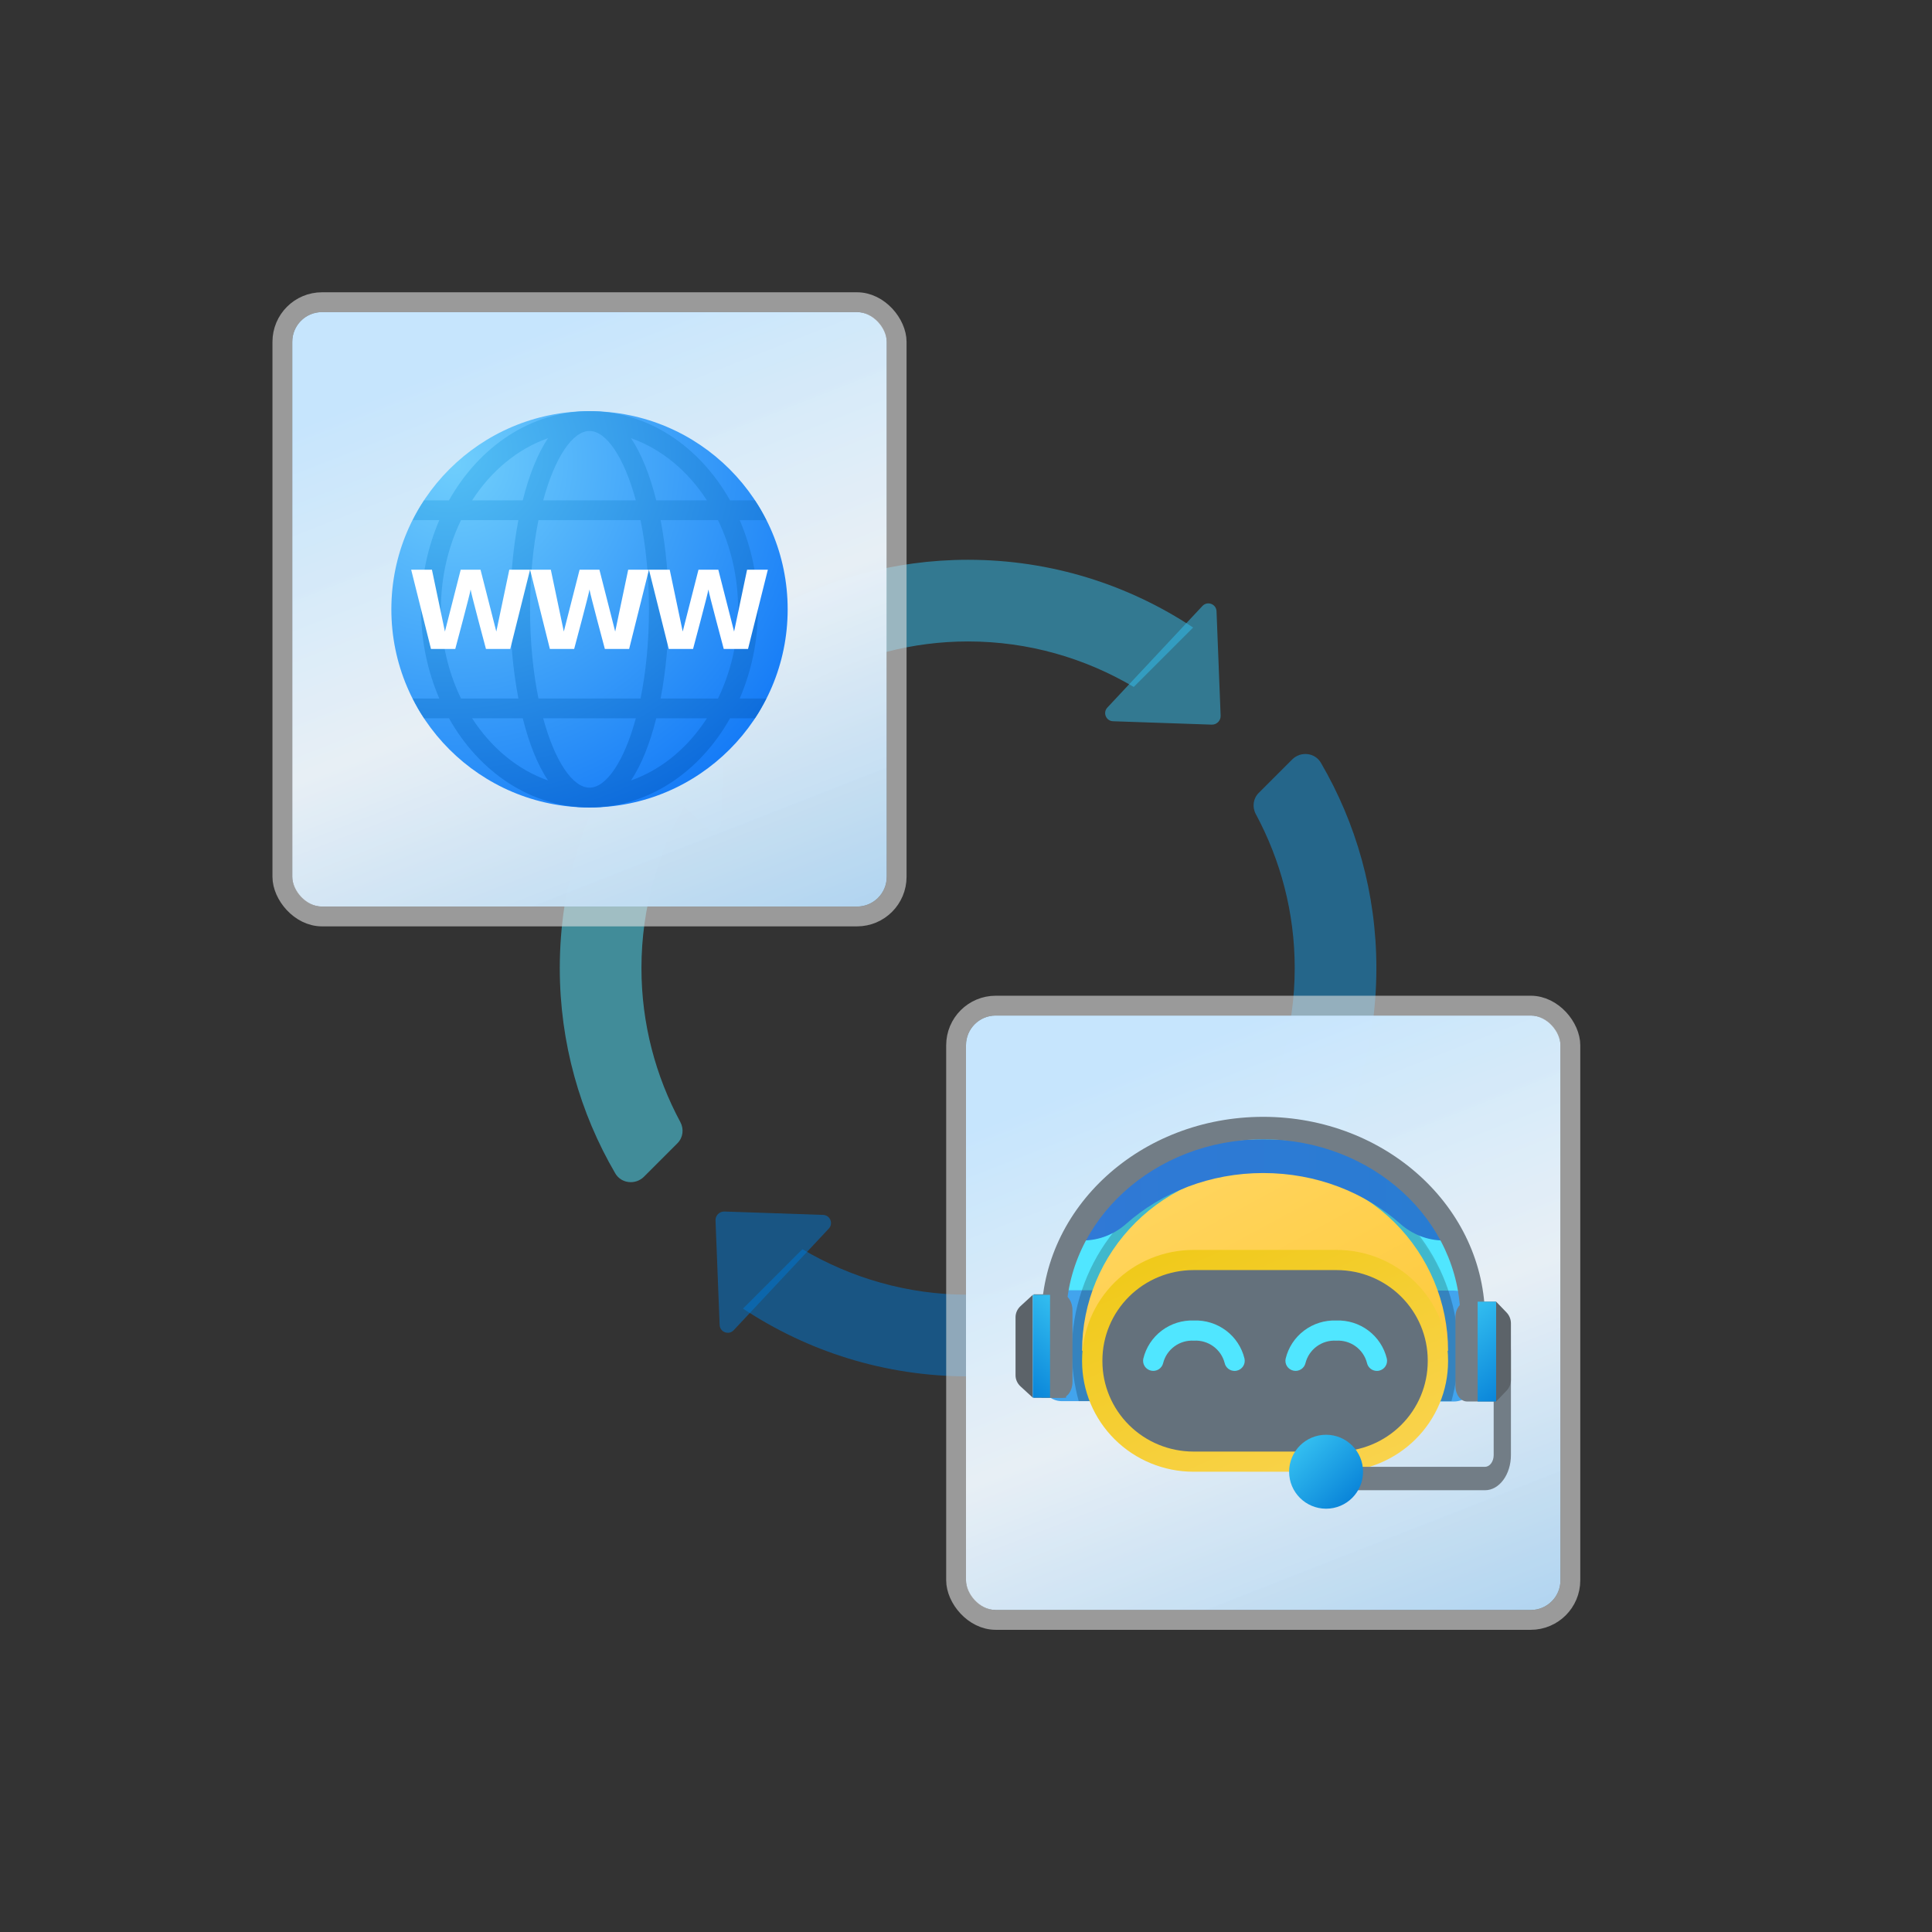 <svg width="195" height="195" viewBox="0 0 195 195" fill="none" xmlns="http://www.w3.org/2000/svg">
<rect x="0" y="0" width="195" height="195" fill="#333333" stroke="none"/>
<path d="M69.333 80.989L63.341 74.997C59.026 81.51 56.5 89.311 56.5 97.71C56.5 105.268 58.546 112.346 62.102 118.434C62.706 119.469 64.151 119.615 64.998 118.766L68.377 115.387C68.943 114.82 69.048 113.959 68.669 113.254C66.178 108.62 64.742 103.339 64.742 97.71C64.742 91.598 66.434 85.897 69.333 80.989Z" fill="#50E6FF" fill-opacity="0.5"/>
<path d="M130.678 97.71C130.678 103.821 128.986 109.523 126.087 114.431L132.079 120.423C136.394 113.91 138.92 106.106 138.92 97.71C138.92 90.152 136.874 83.074 133.317 76.985C132.714 75.951 131.269 75.807 130.422 76.654L127.043 80.033C126.476 80.6 126.371 81.461 126.75 82.165C129.242 86.799 130.678 92.081 130.678 97.71Z" fill="#199BE2" fill-opacity="0.5"/>
<path d="M80.033 68.377C80.6 68.943 81.461 69.048 82.165 68.669C86.799 66.178 92.081 64.742 97.71 64.742C103.821 64.742 109.523 66.434 114.431 69.333L120.425 63.339C113.91 59.026 106.109 56.5 97.71 56.5C90.189 56.5 83.146 58.526 77.078 62.049C76.005 62.673 75.778 64.122 76.656 64.999L80.033 68.377Z" fill="#35C1F1" fill-opacity="0.5"/>
<path d="M115.387 127.043C114.82 126.476 113.959 126.371 113.254 126.75C108.62 129.242 103.339 130.678 97.71 130.678C91.598 130.678 85.897 128.986 80.989 126.087L74.997 132.079C81.51 136.394 89.313 138.92 97.71 138.92C105.268 138.92 112.346 136.874 118.434 133.317C119.469 132.714 119.615 131.269 118.766 130.422L115.387 127.043Z" fill="#0078D4" fill-opacity="0.5"/>
<path d="M122.3 73.138L112.339 72.796C111.635 72.772 111.284 71.929 111.769 71.414L121.364 61.163C121.863 60.629 122.757 60.963 122.786 61.693L123.2 72.236C123.219 72.741 122.805 73.155 122.3 73.138Z" fill="#35C1F1" fill-opacity="0.5"/>
<path d="M73.12 122.281L83.08 122.623C83.785 122.648 84.135 123.491 83.651 124.006L74.055 134.257C73.557 134.79 72.662 134.457 72.634 133.727L72.219 123.184C72.201 122.679 72.615 122.265 73.12 122.281Z" fill="#0078D4" fill-opacity="0.5"/>
<path d="M122.281 122.3L122.623 112.339C122.648 111.635 123.491 111.284 124.006 111.769L134.257 121.364C134.79 121.863 134.457 122.757 133.727 122.786L123.184 123.2C122.679 123.219 122.265 122.805 122.281 122.3Z" fill="#199BE2" fill-opacity="0.5"/>
<path d="M73.138 73.12L72.796 83.08C72.772 83.785 71.929 84.135 71.414 83.651L61.161 74.055C60.627 73.557 60.961 72.662 61.69 72.634L72.234 72.219C72.741 72.201 73.155 72.615 73.138 73.12Z" fill="#50E6FF" fill-opacity="0.5"/>
<rect x="29.5" y="31.5" width="60" height="60" rx="3" fill="url(#paint0_linear_84_17595)"/>
<rect x="29.5" y="31.5" width="60" height="60" rx="3" fill="white" fill-opacity="0.2"/>
<path d="M39.5 61.5C39.5 50.455 48.455 41.5 59.5 41.5C70.545 41.5 79.5 50.455 79.5 61.5C79.5 72.545 70.545 81.5 59.5 81.5C48.455 81.5 39.5 72.545 39.5 61.5Z" fill="url(#paint1_radial_84_17595)"/>
<path d="M76.5 61.5C76.5 58.261 75.827 55.209 74.661 52.5H77.343C76.995 51.811 76.618 51.14 76.195 50.5H73.683C70.638 45.084 65.421 41.5 59.5 41.5C53.579 41.5 48.362 45.084 45.317 50.5H42.805C42.382 51.14 42.005 51.811 41.657 52.5H44.339C43.173 55.209 42.5 58.261 42.5 61.5C42.5 64.739 43.173 67.791 44.339 70.5H41.657C42.005 71.189 42.382 71.86 42.805 72.5H45.317C48.362 77.916 53.579 81.5 59.5 81.5C65.421 81.5 70.638 77.916 73.683 72.5H76.195C76.618 71.86 76.995 71.189 77.343 70.5H74.661C75.827 67.791 76.5 64.739 76.5 61.5ZM74.5 61.5C74.5 64.78 73.753 67.849 72.471 70.5H66.678C67.221 67.667 67.5 64.553 67.5 61.5C67.5 58.447 67.221 55.333 66.678 52.5H72.471C73.753 55.151 74.5 58.22 74.5 61.5ZM59.5 79.5C57.81 79.5 56.009 76.863 54.826 72.5H64.175C62.991 76.863 61.19 79.5 59.5 79.5ZM54.348 70.5C53.821 67.913 53.5 64.871 53.5 61.5C53.5 58.129 53.821 55.087 54.348 52.5H64.652C65.179 55.087 65.5 58.129 65.5 61.5C65.5 64.871 65.179 67.913 64.652 70.5H54.348ZM59.5 43.5C61.19 43.5 62.991 46.137 64.174 50.5H54.825C56.009 46.137 57.81 43.5 59.5 43.5ZM71.347 50.5H66.236C65.61 48.001 64.757 45.816 63.684 44.227C66.763 45.303 69.429 47.532 71.347 50.5ZM55.316 44.227C54.243 45.817 53.39 48.001 52.764 50.5H47.653C49.571 47.532 52.237 45.303 55.316 44.227ZM44.5 61.5C44.5 58.22 45.247 55.151 46.529 52.5H52.322C51.779 55.333 51.5 58.447 51.5 61.5C51.5 64.553 51.779 67.667 52.322 70.5H46.529C45.247 67.849 44.5 64.78 44.5 61.5ZM47.653 72.5H52.764C53.39 74.999 54.243 77.184 55.316 78.773C52.237 77.697 49.571 75.468 47.653 72.5ZM63.684 78.773C64.757 77.183 65.61 74.999 66.236 72.5H71.347C69.429 75.468 66.763 77.697 63.684 78.773Z" fill="url(#paint2_radial_84_17595)"/>
<path d="M63.405 57.5L62.093 63.743L60.5 57.5H58.5L56.907 63.743L55.595 57.5H53.5L55.5 65.5H57.951C57.951 65.5 59.464 59.864 59.5 59.5C59.536 59.864 61.049 65.5 61.049 65.5H63.5L65.5 57.5H63.405Z" fill="white"/>
<path d="M51.405 57.5L50.093 63.743L48.5 57.5H46.5L44.907 63.743L43.595 57.5H41.5L43.5 65.5H45.951C45.951 65.5 47.464 59.864 47.5 59.5C47.536 59.864 49.049 65.5 49.049 65.5H51.5L53.5 57.5H51.405Z" fill="white"/>
<path d="M75.405 57.5L74.093 63.743L72.5 57.5H70.5L68.907 63.743L67.595 57.5H65.5L67.5 65.5H69.951C69.951 65.5 71.464 59.864 71.5 59.5C71.536 59.864 73.049 65.5 73.049 65.5H75.5L77.5 57.5H75.405Z" fill="white"/>
<rect x="28.5" y="30.5" width="62" height="62" rx="4" stroke="#E2E2E2" stroke-opacity="0.59" stroke-width="2"/>
<rect x="97.5" y="102.5" width="60" height="60" rx="3" fill="url(#paint3_linear_84_17595)"/>
<rect x="97.5" y="102.5" width="60" height="60" rx="3" fill="white" fill-opacity="0.2"/>
<path d="M149.235 136.231H142.432C142.413 132.365 140.851 128.664 138.088 125.937C135.324 123.21 131.584 121.679 127.686 121.679C123.788 121.679 120.048 123.21 117.285 125.937C114.522 128.664 112.96 132.365 112.941 136.231H106.138C106.137 134.201 106.434 132.182 107.02 130.237C108.348 125.824 111.076 121.953 114.799 119.201C118.523 116.449 123.043 114.963 127.686 114.963C132.33 114.963 136.85 116.449 140.574 119.201C144.297 121.953 147.025 125.824 148.352 130.237C148.939 132.182 149.236 134.201 149.235 136.231Z" fill="#50E6FF"/>
<path d="M148.816 132.297V139.421C148.814 139.96 148.597 140.477 148.213 140.858C147.828 141.239 147.307 141.454 146.763 141.456H143.172V130.262H146.763C146.811 130.26 146.859 130.263 146.907 130.272C147.424 130.308 147.909 130.536 148.263 130.912C148.617 131.288 148.814 131.783 148.816 132.297Z" fill="#42A4ED"/>
<path d="M110.756 130.227V141.421H107.164C106.62 141.419 106.099 141.204 105.715 140.823C105.33 140.442 105.114 139.925 105.112 139.386V132.262C105.113 131.748 105.31 131.253 105.665 130.877C106.019 130.502 106.503 130.273 107.02 130.237C107.068 130.229 107.116 130.225 107.164 130.227H110.756Z" fill="#42A4ED"/>
<path d="M147.183 136.231V136.333C147.185 138.052 146.954 139.764 146.495 141.421H144.617L144.618 136.231H142.432C142.413 132.365 140.851 128.664 138.088 125.937C135.324 123.21 131.585 121.679 127.686 121.679C123.788 121.679 120.048 123.21 117.285 125.937C114.522 128.664 112.96 132.365 112.941 136.231H110.756V141.421H108.878C108.419 139.764 108.188 138.052 108.19 136.333V136.231C108.197 134.189 108.537 132.162 109.196 130.227C110.487 126.376 112.968 123.025 116.287 120.651C119.606 118.276 123.594 116.998 127.687 116.998C131.779 116.998 135.768 118.276 139.087 120.651C142.405 123.025 144.887 126.376 146.177 130.227C146.836 132.162 147.176 134.189 147.183 136.231Z" fill="url(#paint4_radial_84_17595)"/>
<path d="M127.686 118.016C122.788 118.016 118.09 119.946 114.626 123.381C111.162 126.816 109.216 131.475 109.216 136.333H146.156C146.156 131.475 144.211 126.816 140.747 123.381C137.283 119.946 132.585 118.016 127.686 118.016Z" fill="url(#paint5_linear_84_17595)"/>
<path d="M134.971 147.425H120.401C119.066 147.426 117.745 147.165 116.513 146.659C115.28 146.153 114.16 145.41 113.217 144.474C112.274 143.539 111.526 142.429 111.015 141.206C110.505 139.984 110.242 138.674 110.242 137.351C110.242 136.028 110.505 134.718 111.015 133.495C111.526 132.273 112.274 131.162 113.217 130.227C114.16 129.291 115.28 128.549 116.513 128.043C117.745 127.537 119.066 127.276 120.401 127.276H134.971C136.305 127.276 137.627 127.537 138.859 128.043C140.092 128.549 141.211 129.291 142.155 130.227C143.098 131.162 143.846 132.273 144.357 133.495C144.867 134.718 145.13 136.028 145.13 137.351C145.13 138.674 144.867 139.984 144.357 141.206C143.846 142.429 143.098 143.539 142.155 144.474C141.211 145.41 140.092 146.153 138.859 146.659C137.627 147.165 136.305 147.426 134.971 147.425Z" fill="#64717C"/>
<path d="M134.92 148.545H120.452C117.473 148.541 114.617 147.366 112.511 145.277C110.404 143.188 109.219 140.356 109.216 137.402V137.3C109.219 134.345 110.404 131.513 112.511 129.424C114.617 127.335 117.473 126.16 120.452 126.157H134.92C137.899 126.16 140.755 127.335 142.861 129.424C144.968 131.513 146.153 134.345 146.156 137.3V137.403C146.153 140.357 144.968 143.189 142.861 145.278C140.755 147.366 137.899 148.541 134.92 148.545ZM120.452 128.192C118.017 128.195 115.683 129.155 113.961 130.863C112.24 132.57 111.271 134.885 111.268 137.3V137.403C111.271 139.817 112.24 142.132 113.962 143.839C115.683 145.546 118.017 146.507 120.452 146.509H134.92C137.355 146.507 139.69 145.546 141.411 143.839C143.133 142.131 144.101 139.816 144.104 137.402V137.3C144.101 134.885 143.133 132.57 141.411 130.863C139.689 129.155 137.355 128.195 134.92 128.192H120.452Z" fill="url(#paint6_linear_84_17595)"/>
<path d="M124.606 138.368C124.373 138.368 124.147 138.289 123.965 138.144C123.783 137.999 123.656 137.797 123.605 137.571C123.434 136.896 123.03 136.301 122.464 135.889C121.898 135.477 121.204 135.274 120.503 135.315C119.802 135.274 119.108 135.477 118.542 135.889C117.976 136.301 117.572 136.896 117.401 137.571C117.341 137.834 117.179 138.063 116.949 138.207C116.72 138.352 116.442 138.4 116.177 138.341C115.911 138.283 115.68 138.123 115.534 137.896C115.388 137.669 115.338 137.393 115.397 137.13C115.668 136.002 116.325 135.001 117.256 134.299C118.187 133.597 119.334 133.237 120.503 133.28C121.672 133.237 122.819 133.597 123.751 134.299C124.682 135.001 125.339 136.002 125.61 137.13C125.668 137.393 125.619 137.669 125.473 137.897C125.327 138.125 125.096 138.286 124.83 138.344C124.757 138.36 124.682 138.368 124.606 138.368Z" fill="#50E6FF"/>
<path d="M138.973 138.368C138.739 138.368 138.513 138.289 138.331 138.144C138.149 137.999 138.022 137.797 137.972 137.571C137.8 136.896 137.397 136.301 136.83 135.889C136.264 135.477 135.57 135.274 134.869 135.315C134.168 135.274 133.474 135.477 132.908 135.889C132.342 136.301 131.938 136.896 131.767 137.571C131.707 137.834 131.545 138.063 131.315 138.207C131.086 138.352 130.808 138.4 130.543 138.341C130.278 138.283 130.046 138.123 129.9 137.896C129.754 137.669 129.704 137.393 129.763 137.13C130.034 136.002 130.691 135.001 131.622 134.299C132.553 133.597 133.7 133.237 134.869 133.28C136.038 133.237 137.186 133.597 138.117 134.299C139.048 135.001 139.704 136.002 139.976 137.13C140.034 137.393 139.985 137.669 139.839 137.897C139.693 138.125 139.462 138.286 139.196 138.344C139.123 138.36 139.048 138.368 138.973 138.368Z" fill="#50E6FF"/>
<path d="M149.888 150.411H136.828V148.047H149.888C150.369 148.047 150.759 147.518 150.759 146.866V136.231H152.5V146.866C152.5 148.82 151.328 150.411 149.888 150.411Z" fill="#727D86"/>
<path d="M127.5 114.993C112.575 114.993 108.887 125.202 108.887 125.202H109.315C110.956 125.202 112.491 124.562 113.669 123.521C117.251 120.352 122.127 118.396 127.5 118.396C132.873 118.396 137.749 120.352 141.331 123.521C142.509 124.562 144.045 125.202 145.685 125.202H146.113C146.113 125.202 142.425 114.993 127.5 114.993Z" fill="url(#paint7_linear_84_17595)"/>
<path d="M107.6 141.082V133.142C107.6 123.135 116.527 114.993 127.5 114.993C138.473 114.993 147.4 123.135 147.4 133.142V141.082H149.888C149.888 136.852 149.888 134.522 149.888 133.142C149.888 121.865 139.864 112.724 127.5 112.724C115.136 112.724 105.112 121.865 105.112 133.142C105.112 134.522 105.112 136.852 105.112 141.082H107.6Z" fill="#727D86"/>
<path d="M151.007 131.38L152.063 132.476C152.343 132.767 152.5 133.161 152.5 133.572V139.263C152.5 139.673 152.343 140.068 152.063 140.358L151.007 141.455V131.38Z" fill="#5C6369"/>
<path d="M151.007 141.455H148.076C147.428 141.455 146.903 140.761 146.903 139.905V132.93C146.903 132.074 147.428 131.38 148.076 131.38H151.007V141.455Z" fill="#727D86"/>
<path d="M151.007 131.38H149.142V141.455H151.007V131.38Z" fill="url(#paint8_linear_84_17595)"/>
<path d="M104.241 130.692L103.01 131.821C102.684 132.12 102.5 132.526 102.5 132.949V138.81C102.5 139.233 102.684 139.639 103.01 139.938L104.241 141.068V130.692Z" fill="#5C6369"/>
<path d="M104.328 141.082H107.127C107.745 141.082 108.246 140.363 108.246 139.475V132.242C108.246 131.354 107.745 130.634 107.127 130.634H104.328V141.082Z" fill="#727D86"/>
<path d="M104.241 130.692H105.983V141.068H104.241V130.692Z" fill="url(#paint9_linear_84_17595)"/>
<path d="M137.575 148.545C137.575 150.606 135.904 152.276 133.843 152.276C131.782 152.276 130.112 150.606 130.112 148.545C130.112 146.484 131.782 144.813 133.843 144.813C135.904 144.813 137.575 146.484 137.575 148.545Z" fill="url(#paint10_linear_84_17595)"/>
<rect x="96.5" y="101.5" width="62" height="62" rx="4" stroke="#E2E2E2" stroke-opacity="0.59" stroke-width="2"/>
<defs>
<linearGradient id="paint0_linear_84_17595" x1="59.5" y1="31.5" x2="86.3" y2="99.9" gradientUnits="userSpaceOnUse">
<stop stop-color="#B8DFFC"/>
<stop offset="0.453" stop-color="#E5EFF7" stop-opacity="0.98"/>
<stop offset="1" stop-color="#8FC3EB"/>
</linearGradient>
<radialGradient id="paint1_radial_84_17595" cx="0" cy="0" r="1" gradientUnits="userSpaceOnUse" gradientTransform="translate(45.832 46.681) scale(40.041)">
<stop stop-color="#6FCEFC"/>
<stop offset="1" stop-color="#167CF7"/>
</radialGradient>
<radialGradient id="paint2_radial_84_17595" cx="0" cy="0" r="1" gradientUnits="userSpaceOnUse" gradientTransform="translate(45.225 45.98) scale(45.009 40.155)">
<stop offset="0.001" stop-color="#54C0F5"/>
<stop offset="0.998" stop-color="#0B69DB"/>
</radialGradient>
<linearGradient id="paint3_linear_84_17595" x1="127.5" y1="102.5" x2="154.3" y2="170.9" gradientUnits="userSpaceOnUse">
<stop stop-color="#B8DFFC"/>
<stop offset="0.453" stop-color="#E5EFF7" stop-opacity="0.98"/>
<stop offset="1" stop-color="#8FC3EB"/>
</linearGradient>
<radialGradient id="paint4_radial_84_17595" cx="0" cy="0" r="1" gradientUnits="userSpaceOnUse" gradientTransform="translate(127.512 141.473) scale(22.458 26.692)">
<stop offset="0.934" stop-opacity="0.2"/>
<stop offset="1" stop-opacity="0"/>
</radialGradient>
<linearGradient id="paint5_linear_84_17595" x1="118.63" y1="108.556" x2="143.203" y2="153.939" gradientUnits="userSpaceOnUse">
<stop stop-color="#FFD869"/>
<stop offset="1" stop-color="#FEC52B"/>
</linearGradient>
<linearGradient id="paint6_linear_84_17595" x1="120.726" y1="108.477" x2="144.917" y2="163.088" gradientUnits="userSpaceOnUse">
<stop stop-color="#EBC500"/>
<stop offset="1" stop-color="#FFD869"/>
</linearGradient>
<linearGradient id="paint7_linear_84_17595" x1="108.887" y1="120.097" x2="146.113" y2="120.097" gradientUnits="userSpaceOnUse">
<stop stop-color="#3079D6"/>
<stop offset="1" stop-color="#297CD2"/>
</linearGradient>
<linearGradient id="paint8_linear_84_17595" x1="146.576" y1="133.512" x2="152.29" y2="140.389" gradientUnits="userSpaceOnUse">
<stop stop-color="#33BEF0"/>
<stop offset="1" stop-color="#0A85D9"/>
</linearGradient>
<linearGradient id="paint9_linear_84_17595" x1="108.377" y1="132.887" x2="102.414" y2="139.392" gradientUnits="userSpaceOnUse">
<stop stop-color="#33BEF0"/>
<stop offset="1" stop-color="#0A85D9"/>
</linearGradient>
<linearGradient id="paint10_linear_84_17595" x1="131.205" y1="145.907" x2="136.481" y2="151.183" gradientUnits="userSpaceOnUse">
<stop stop-color="#33BEF0"/>
<stop offset="1" stop-color="#0A85D9"/>
</linearGradient>
</defs>
</svg>
